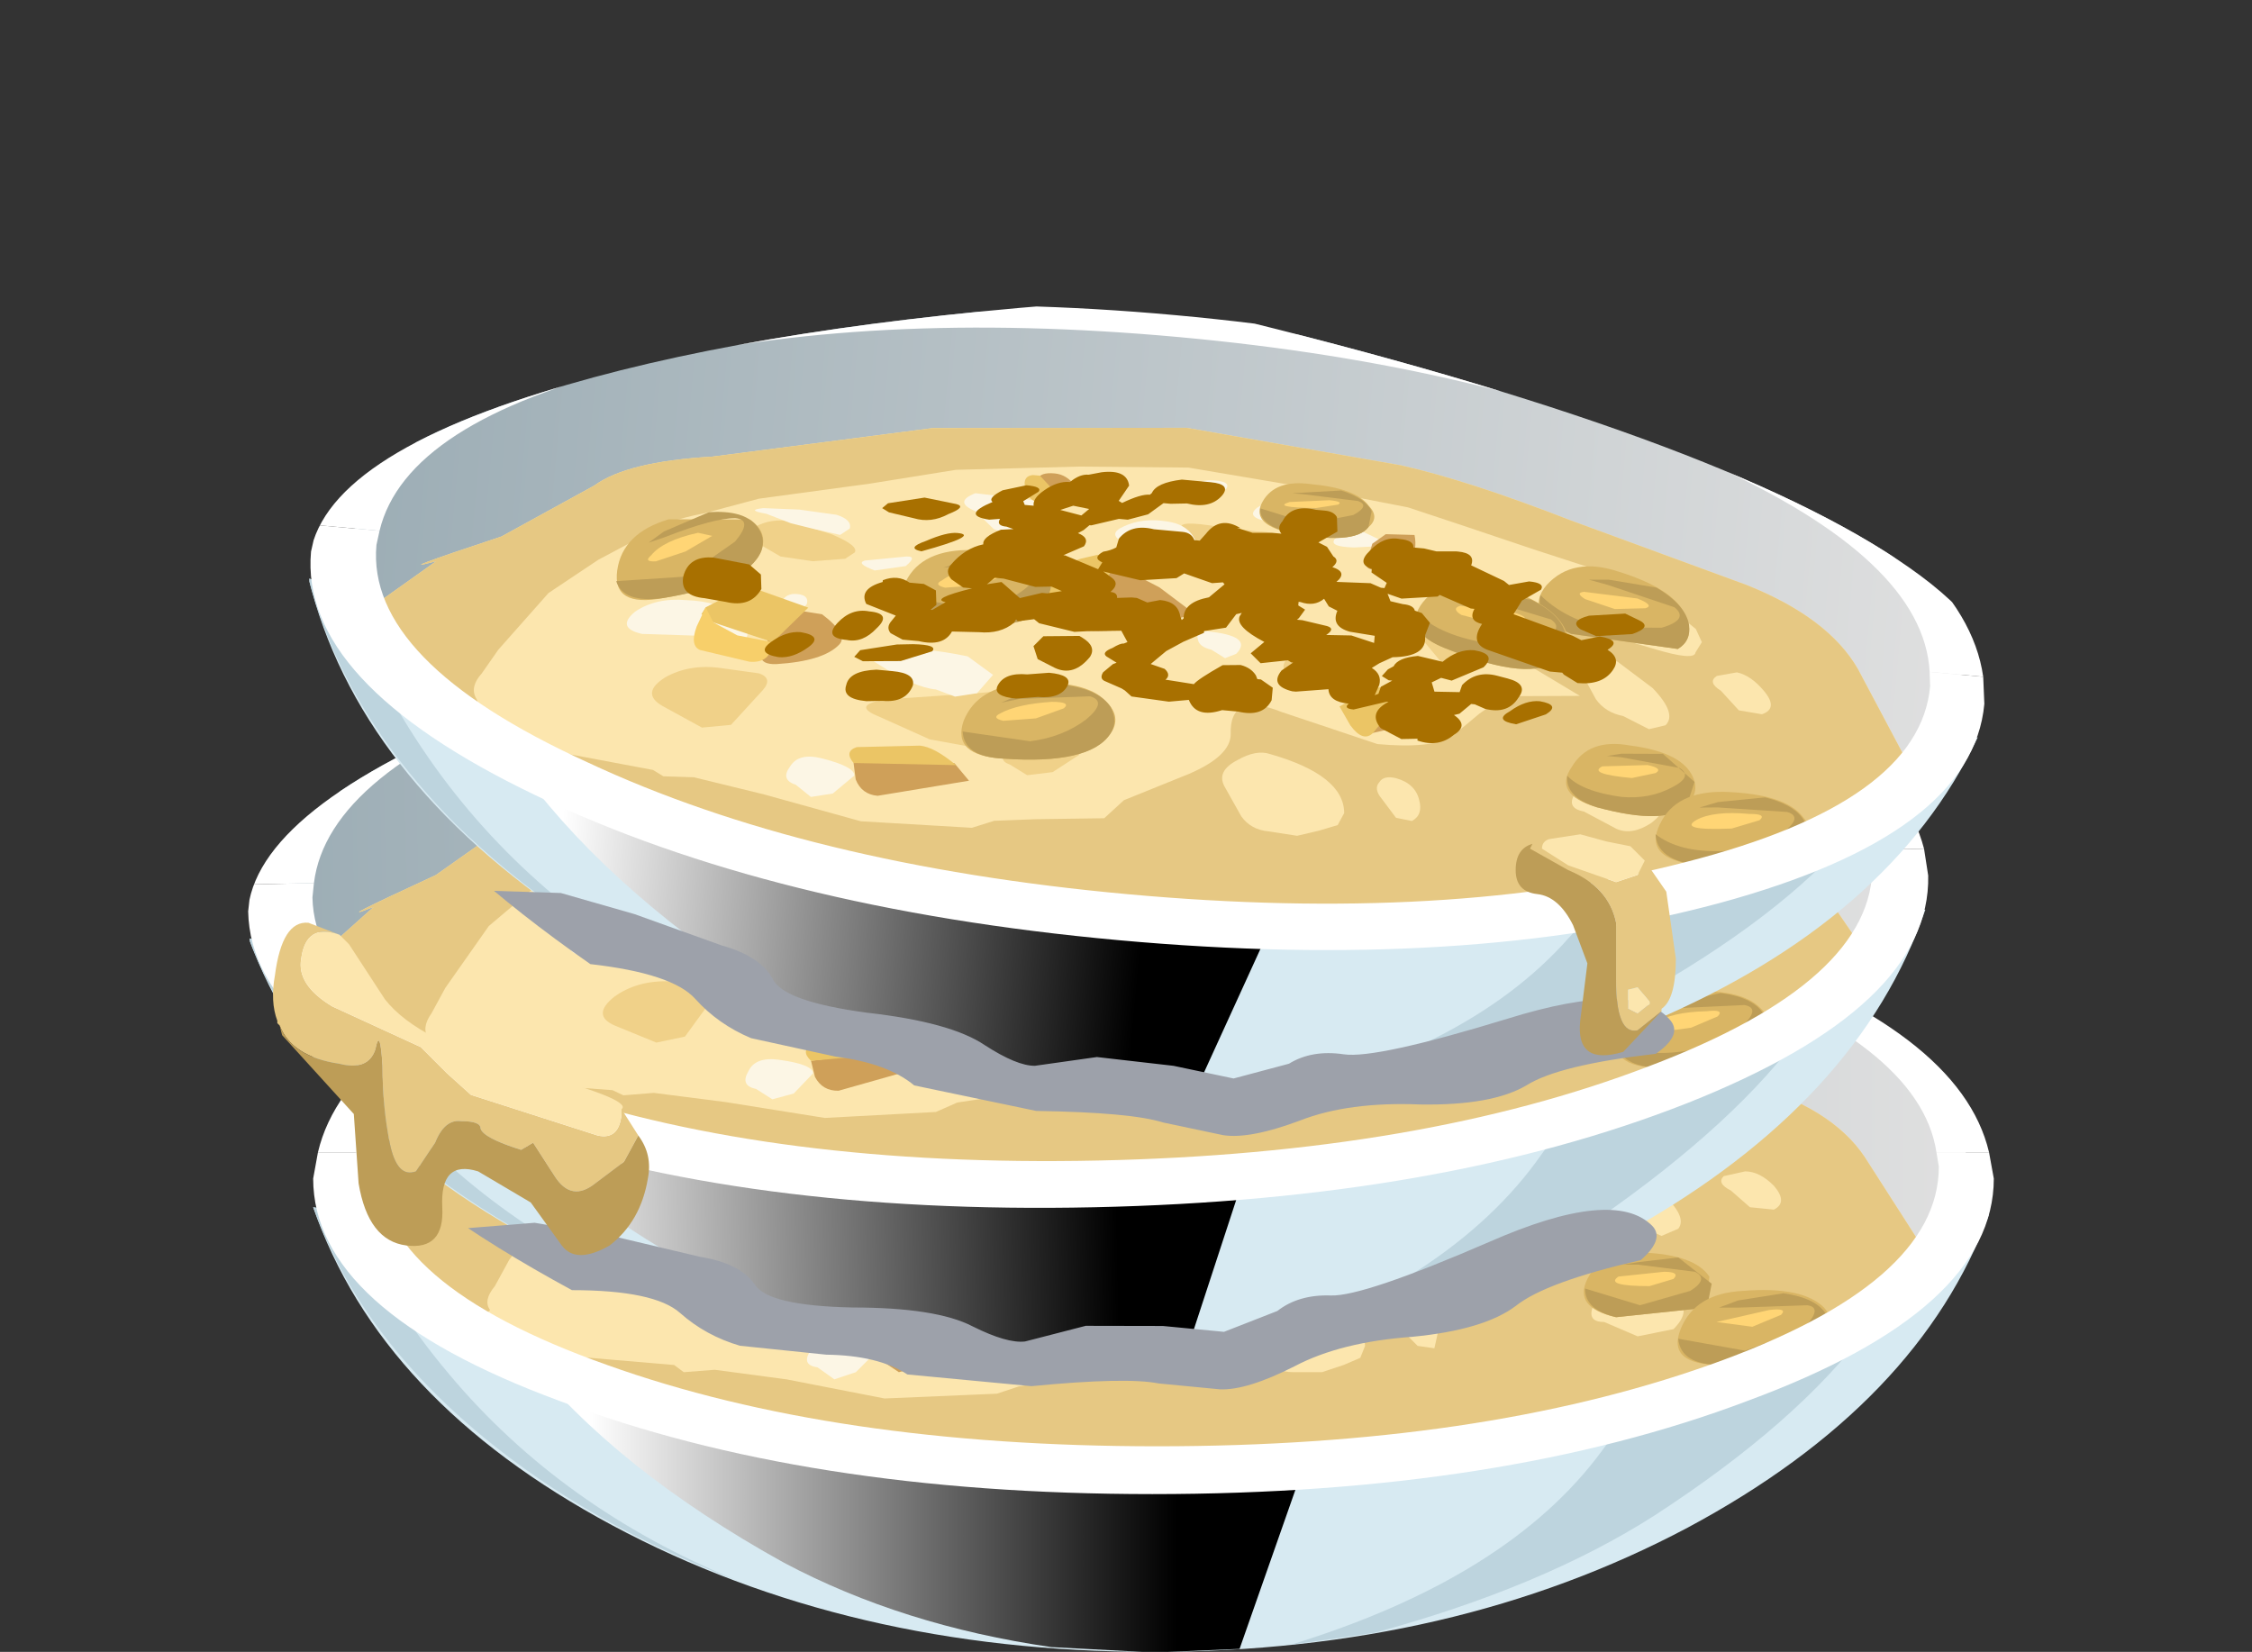 <?xml version="1.0" encoding="UTF-8" standalone="no"?>
<svg xmlns:xlink="http://www.w3.org/1999/xlink" height="34.55px" width="47.1px" xmlns="http://www.w3.org/2000/svg">
  <rect width="100%" height="100%" fill="#333333" stroke="none"/>
  <g transform="matrix(1.0, 0.0, 0.0, 1.0, 0.0, 0.0)">
    <use height="9.3" transform="matrix(1.0, 0.0, 0.0, 1.0, 6.55, 25.25)" width="35.05" xlink:href="#shape0"/>
    <use height="10.95" transform="matrix(0.75, 0.0, 0.0, 0.75, 9.8, 26.35)" width="24.8" xlink:href="#sprite0"/>
    <use height="14.95" transform="matrix(1.0, 0.0, 0.0, 1.0, 6.55, 18.1)" width="35.15" xlink:href="#shape2"/>
    <use height="25.65" transform="matrix(0.75, -0.016, 0.016, 0.75, 4.771, 11.718)" width="47.6" xlink:href="#sprite1"/>
    <use height="25.65" transform="matrix(0.747, 0.068, -0.068, 0.747, 6.91, 4.192)" width="47.6" xlink:href="#sprite1"/>
    <use height="8.8" transform="matrix(1.0, 0.0, 0.0, 1.0, 5.7, 17.45)" width="29.35" xlink:href="#shape6"/>
  </g>
  <defs>
    <g id="shape0" transform="matrix(1.0, 0.0, 0.0, 1.0, -6.55, -25.25)">
      <path d="M41.45 25.4 L41.6 25.4 Q40.15 29.35 35.3 31.95 30.4 34.55 24.1 34.55 17.75 34.55 12.8 31.9 7.95 29.3 6.55 25.25 L6.85 25.3 Q8.3 26.3 13.15 26.9 L24.25 27.5 35.15 26.9 Q39.85 26.3 41.45 25.4" fill="#d7eaf2" fill-rule="evenodd" stroke="none"/>
      <path d="M40.1 25.95 L39.05 27.8 Q37.6 29.75 34.6 31.7 32.25 33.2 28.75 34.15 L27.0 34.4 Q31.55 33.0 33.5 30.35 34.4 29.15 34.6 28.15 L34.7 26.9 40.1 25.95" fill="#bdd4de" fill-rule="evenodd" stroke="none"/>
    </g>
    <g id="sprite0" transform="matrix(1.0, 0.0, 0.0, 1.0, 0.0, 0.0)">
      <use height="10.95" transform="matrix(1.0, 0.0, 0.0, 1.0, 0.0, 0.0)" width="24.8" xlink:href="#shape1"/>
    </g>
    <g id="shape1" transform="matrix(1.0, 0.0, 0.0, 1.0, 0.0, 0.0)">
      <path d="M24.8 1.45 L21.5 10.85 19.1 10.95 16.25 10.8 Q12.1 10.2 8.8 8.45 4.1 5.85 1.55 2.65 0.3 1.1 0.0 0.0 L2.7 0.45 19.3 1.55 24.8 1.45" fill="url(#gradient0)" fill-rule="evenodd" stroke="none"/>
    </g>
    <linearGradient gradientTransform="matrix(0.01, 0.0, 0.0, -0.01, 11.55, 5.45)" gradientUnits="userSpaceOnUse" id="gradient0" spreadMethod="pad" x1="-819.2" x2="819.2">
      <stop offset="0.0" stop-color="#ffffff"/>
      <stop offset="1.0" stop-color="#000000"/>
    </linearGradient>
    <g id="shape2" transform="matrix(1.0, 0.0, 0.0, 1.0, -6.55, -18.1)">
      <path d="M9.4 28.75 Q11.75 31.55 15.4 33.05 12.35 31.9 10.1 30.05 7.5 27.9 6.55 25.25 L6.85 25.3 7.4 25.55 Q8.05 27.15 9.4 28.75" fill="#bdd4de" fill-rule="evenodd" stroke="none"/>
      <path d="M36.2 20.05 Q41.15 21.95 41.15 24.55 41.15 27.2 36.2 29.0 31.3 30.9 24.3 30.9 17.3 30.9 12.35 29.0 7.4 27.2 7.4 24.55 7.4 21.95 12.35 20.05 17.3 18.2 24.3 18.2 31.3 18.2 36.2 20.05" fill="url(#gradient1)" fill-rule="evenodd" stroke="none"/>
      <path d="M41.6 24.1 L40.5 24.1 Q40.15 21.8 35.45 20.15 30.7 18.55 24.2 18.55 17.7 18.55 12.95 20.15 8.3 21.8 7.95 24.1 L6.65 24.1 Q7.25 21.55 12.2 19.85 17.3 18.1 24.1 18.1 30.95 18.1 36.05 19.85 41.0 21.55 41.6 24.1" fill="#ffffff" fill-rule="evenodd" stroke="none"/>
      <path d="M39.95 27.45 Q38.9 28.2 34.95 29.4 30.3 30.8 27.2 30.8 L18.65 30.2 Q13.8 29.55 12.2 28.95 10.25 28.2 7.4 25.55 L7.85 25.75 9.2 24.65 Q8.15 25.0 10.5 24.0 L12.35 22.75 Q12.95 22.2 14.75 21.95 L19.25 20.9 24.55 20.45 29.1 20.8 32.75 21.65 36.5 22.65 Q38.3 23.15 39.0 24.2 L40.25 26.15 Q40.65 26.95 39.95 27.45" fill="#fce6ae" fill-rule="evenodd" stroke="none"/>
      <path d="M39.0 24.2 L40.25 26.15 Q40.65 26.95 39.95 27.45 38.9 28.2 34.95 29.4 30.3 30.8 27.2 30.8 L18.65 30.2 Q13.8 29.55 12.2 28.95 L11.85 28.8 11.75 28.35 14.1 28.55 14.3 28.7 14.95 28.65 16.45 28.85 18.5 29.25 20.85 29.15 21.3 29.0 22.15 28.85 23.6 28.7 23.95 28.3 25.25 27.65 Q26.1 27.2 26.05 26.75 25.95 25.85 27.05 26.15 L29.15 26.65 30.65 26.35 31.2 25.85 31.7 25.4 33.25 25.25 32.25 24.8 Q32.0 24.5 32.4 24.2 32.85 23.85 33.2 23.85 L34.7 24.15 Q35.6 24.35 35.6 24.15 L35.7 23.9 35.55 23.65 34.0 22.75 32.0 22.3 30.45 21.95 29.3 21.65 27.1 21.45 24.65 21.25 22.4 21.45 19.85 21.75 18.05 22.2 15.8 22.7 14.65 23.15 Q13.85 23.35 13.55 23.65 L12.55 24.3 11.6 25.1 10.65 26.35 10.35 26.9 Q10.1 27.2 10.25 27.4 L10.0 27.65 7.4 25.55 7.85 25.75 9.2 24.65 Q8.15 25.0 10.5 24.0 L12.35 22.75 Q12.95 22.2 14.75 21.95 L19.25 20.9 24.55 20.45 29.1 20.8 32.75 21.65 36.5 22.65 Q38.3 23.15 39.0 24.2" fill="#e6c883" fill-rule="evenodd" stroke="none"/>
      <path d="M26.25 27.25 Q26.6 27.0 26.9 27.05 28.5 27.35 28.55 28.15 L28.45 28.4 28.1 28.55 27.65 28.7 27.05 28.7 Q26.65 28.7 26.45 28.4 L26.0 27.8 Q25.85 27.5 26.25 27.25" fill="#fce6ae" fill-rule="evenodd" stroke="none"/>
      <path d="M29.6 27.35 Q30.0 27.4 30.1 27.75 L30.0 28.2 29.65 28.15 29.3 27.8 29.25 27.45 29.6 27.35" fill="#fce6ae" fill-rule="evenodd" stroke="none"/>
      <path d="M33.95 24.5 Q34.25 24.5 34.75 24.95 35.3 25.45 35.1 25.7 L34.75 25.85 34.2 25.6 Q33.8 25.55 33.6 25.3 L33.2 24.75 Q33.05 24.5 33.2 24.45 L33.95 24.5" fill="#fce6ae" fill-rule="evenodd" stroke="none"/>
      <path d="M37.1 24.8 Q37.4 25.15 37.1 25.3 L36.6 25.25 36.2 24.9 Q35.9 24.75 36.05 24.6 L36.5 24.5 Q36.8 24.5 37.1 24.8" fill="#fce6ae" fill-rule="evenodd" stroke="none"/>
      <path d="M34.1 26.8 Q34.8 26.9 35.05 27.15 35.4 27.4 35.0 27.8 L34.25 27.95 33.55 27.65 Q33.15 27.65 33.35 27.25 L33.95 26.8 34.1 26.8" fill="#fce6ae" fill-rule="evenodd" stroke="none"/>
      <path d="M16.5 23.15 L17.35 23.3 Q17.95 23.5 17.9 23.65 L17.7 23.8 17.0 23.9 16.35 23.9 15.8 23.6 Q15.35 23.5 15.75 23.3 L16.5 23.15" fill="#f0d189" fill-rule="evenodd" stroke="none"/>
      <path d="M26.2 22.45 L26.75 22.55 26.6 23.0 26.2 23.15 25.75 23.15 Q25.3 23.3 24.65 22.55 L25.2 22.4 26.2 22.45" fill="#f0d189" fill-rule="evenodd" stroke="none"/>
      <path d="M23.7 24.05 Q24.45 24.05 23.75 24.45 L23.45 24.5 23.15 24.35 Q22.95 24.3 23.15 24.15 L23.7 24.05" fill="#f0d189" fill-rule="evenodd" stroke="none"/>
      <path d="M31.25 23.8 Q31.85 23.9 31.65 24.3 L30.95 24.95 Q30.65 25.15 30.4 24.95 L29.85 24.35 Q29.45 24.05 29.9 23.9 L31.25 23.8" fill="#f0d189" fill-rule="evenodd" stroke="none"/>
      <path d="M33.25 23.05 Q33.8 23.1 33.55 23.25 L32.85 23.4 Q32.45 23.4 32.6 23.2 L33.25 23.05" fill="#f0d189" fill-rule="evenodd" stroke="none"/>
      <path d="M27.9 24.75 Q28.4 24.7 28.7 25.0 28.95 25.25 28.7 25.45 L28.3 25.55 27.5 25.4 Q26.9 25.4 27.05 25.1 27.25 24.8 27.9 24.75" fill="#f0d189" fill-rule="evenodd" stroke="none"/>
      <path d="M22.25 26.4 L22.3 26.75 21.65 26.9 21.2 27.3 20.6 27.5 19.8 27.4 18.7 27.05 Q18.05 26.85 18.8 26.65 L20.7 26.35 21.7 26.15 Q22.1 26.05 22.25 26.4" fill="#f0d189" fill-rule="evenodd" stroke="none"/>
      <path d="M22.05 27.25 L22.95 27.45 22.4 27.85 21.9 27.95 21.5 27.8 Q21.2 27.7 21.5 27.5 L22.05 27.25" fill="#f0d189" fill-rule="evenodd" stroke="none"/>
      <path d="M15.35 26.3 L16.1 26.35 Q16.4 26.45 16.25 26.7 L15.65 27.5 15.05 27.6 14.15 27.2 Q13.7 27.0 14.15 26.6 14.65 26.3 15.35 26.3" fill="#f0d189" fill-rule="evenodd" stroke="none"/>
      <path d="M14.45 24.95 L15.5 25.2 Q15.95 25.4 15.75 25.75 15.65 26.0 15.4 25.85 L14.9 25.7 13.6 25.75 Q13.05 25.7 13.4 25.3 13.85 24.95 14.45 24.95" fill="#fcf6e5" fill-rule="evenodd" stroke="none"/>
      <path d="M16.65 22.85 L17.45 22.9 17.75 23.15 17.55 23.3 17.0 23.25 16.5 23.15 15.95 23.0 Q15.5 23.0 15.9 22.9 L16.65 22.85" fill="#fcf6e5" fill-rule="evenodd" stroke="none"/>
      <path d="M24.35 22.4 Q25.1 22.45 25.1 23.35 L24.95 23.5 24.45 23.4 23.95 23.25 Q23.7 23.0 23.45 22.95 23.1 22.8 23.45 22.6 L24.35 22.4" fill="#fcf6e5" fill-rule="evenodd" stroke="none"/>
      <path d="M21.6 22.25 Q22.0 22.35 22.05 22.55 L21.9 22.9 21.65 23.05 21.15 23.0 20.75 22.9 20.3 22.55 Q19.85 22.4 20.3 22.2 L21.6 22.25" fill="#fcf6e5" fill-rule="evenodd" stroke="none"/>
      <path d="M22.8 23.85 Q23.1 23.85 23.2 24.0 L23.1 24.25 22.5 24.3 Q22.25 24.3 22.45 24.05 22.7 23.85 22.8 23.85" fill="#fcf6e5" fill-rule="evenodd" stroke="none"/>
      <path d="M20.45 25.6 Q20.95 25.7 21.0 25.95 L20.7 26.35 20.25 26.45 19.85 26.35 18.6 25.95 Q18.1 25.7 18.8 25.6 L20.45 25.6" fill="#fcf6e5" fill-rule="evenodd" stroke="none"/>
      <path d="M25.35 24.65 Q26.35 24.65 26.0 25.05 L25.8 25.15 25.5 25.0 25.2 24.8 Q25.1 24.65 25.35 24.65" fill="#fcf6e5" fill-rule="evenodd" stroke="none"/>
      <path d="M30.05 22.95 Q30.85 23.0 30.55 23.25 L29.65 23.45 Q29.15 23.45 29.35 23.15 29.6 22.85 30.05 22.95" fill="#fcf6e5" fill-rule="evenodd" stroke="none"/>
      <path d="M28.35 22.25 Q29.1 22.4 29.05 22.5 L28.25 22.6 Q27.65 22.65 27.9 22.4 28.15 22.2 28.35 22.25" fill="#fcf6e5" fill-rule="evenodd" stroke="none"/>
      <path d="M26.75 21.8 Q27.35 21.95 27.2 22.1 L26.45 22.25 Q25.95 22.2 26.15 21.95 L26.75 21.8" fill="#fcf6e5" fill-rule="evenodd" stroke="none"/>
      <path d="M25.1 21.5 Q25.6 21.45 25.5 21.65 L25.05 21.8 24.85 21.65 Q24.9 21.5 25.1 21.5" fill="#fcf6e5" fill-rule="evenodd" stroke="none"/>
      <path d="M18.9 23.65 Q19.25 23.6 18.95 23.85 L18.35 24.0 18.1 23.8 18.9 23.65" fill="#fcf6e5" fill-rule="evenodd" stroke="none"/>
      <path d="M16.75 24.65 L17.0 24.8 16.65 25.0 Q16.4 25.0 16.45 24.8 16.55 24.65 16.75 24.65" fill="#fcf6e5" fill-rule="evenodd" stroke="none"/>
      <path d="M17.6 28.0 Q18.3 28.1 18.3 28.3 L17.9 28.7 17.45 28.85 17.1 28.6 Q16.75 28.55 16.95 28.25 17.1 27.95 17.6 28.0" fill="#fcf6e5" fill-rule="evenodd" stroke="none"/>
      <path d="M33.8 22.6 Q35.05 22.85 35.3 23.45 35.55 23.85 35.2 24.1 L32.95 24.0 Q31.9 23.65 32.35 23.0 32.85 22.4 33.8 22.6" fill="#d9b564" fill-rule="evenodd" stroke="none"/>
      <path d="M32.95 24.0 Q32.15 23.75 32.25 23.25 32.75 23.65 33.55 23.8 L34.85 23.7 Q35.4 23.45 35.05 23.25 34.7 23.0 33.65 22.9 L33.2 22.85 33.65 22.8 34.65 22.85 Q35.3 23.15 35.4 23.6 L35.2 24.1 32.95 24.0" fill="#bd9d57" fill-rule="evenodd" stroke="none"/>
      <path d="M34.25 23.15 L34.45 23.3 33.8 23.4 33.2 23.25 Q32.95 23.15 33.15 23.1 L34.25 23.15" fill="#ffd575" fill-rule="evenodd" stroke="none"/>
      <path d="M27.25 21.35 Q28.2 21.35 28.5 21.7 L28.55 22.15 26.9 22.4 Q26.05 22.3 26.3 21.8 26.5 21.35 27.25 21.35" fill="#d9b564" fill-rule="evenodd" stroke="none"/>
      <path d="M26.9 22.4 L26.25 21.95 27.3 22.2 28.2 21.95 Q28.55 21.7 28.25 21.65 L27.15 21.6 26.9 21.6 27.9 21.45 Q28.4 21.55 28.55 21.8 L28.55 22.15 26.9 22.4" fill="#bd9d57" fill-rule="evenodd" stroke="none"/>
      <path d="M27.65 21.65 Q27.95 21.65 27.85 21.75 L27.4 21.85 Q26.45 21.95 26.85 21.8 L27.65 21.65" fill="#ffd575" fill-rule="evenodd" stroke="none"/>
      <path d="M21.7 26.05 Q22.95 25.85 23.4 26.3 23.75 26.6 23.55 26.95 23.15 27.65 21.35 27.65 20.3 27.7 20.45 26.95 20.7 26.2 21.7 26.05" fill="#d9b564" fill-rule="evenodd" stroke="none"/>
      <path d="M22.55 26.0 Q23.25 26.05 23.5 26.4 23.7 26.7 23.55 26.95 23.15 27.65 21.35 27.65 20.55 27.7 20.45 27.2 L21.9 27.25 23.0 26.7 Q23.45 26.3 23.05 26.2 L21.6 26.4 21.2 26.5 21.55 26.3 22.55 26.0" fill="#bd9d57" fill-rule="evenodd" stroke="none"/>
      <path d="M22.25 26.4 Q22.7 26.35 22.55 26.5 L21.95 26.75 21.3 26.9 21.2 26.75 Q21.55 26.5 22.25 26.4" fill="#ffd575" fill-rule="evenodd" stroke="none"/>
      <path d="M13.95 23.3 L15.65 23.15 Q16.05 23.4 15.95 23.8 15.7 24.5 14.0 24.95 12.95 25.25 12.95 24.5 13.0 23.7 13.95 23.3" fill="#d9b564" fill-rule="evenodd" stroke="none"/>
      <path d="M14.75 23.1 L15.8 23.3 15.95 23.8 Q15.7 24.5 14.0 24.95 13.15 25.15 12.95 24.7 L14.4 24.5 15.35 23.65 Q15.7 23.15 15.35 23.15 L13.9 23.7 13.55 23.85 13.85 23.6 Q14.3 23.3 14.75 23.1" fill="#bd9d57" fill-rule="evenodd" stroke="none"/>
      <path d="M14.6 23.55 L14.9 23.6 14.35 23.95 13.75 24.2 Q13.5 24.25 13.65 24.1 13.85 23.75 14.6 23.55" fill="#ffd575" fill-rule="evenodd" stroke="none"/>
      <path d="M20.2 23.4 Q21.5 23.2 21.95 23.65 22.25 23.95 22.05 24.35 21.7 24.95 19.85 25.0 18.75 25.0 18.95 24.25 19.2 23.5 20.2 23.4" fill="#d9b564" fill-rule="evenodd" stroke="none"/>
      <path d="M22.0 23.75 L22.05 24.35 Q21.7 24.95 19.85 25.0 19.05 25.0 18.95 24.5 L20.4 24.6 Q21.1 24.5 21.5 24.05 21.95 23.6 21.6 23.55 L20.15 23.75 19.75 23.8 20.1 23.6 21.05 23.35 Q21.8 23.4 22.0 23.75" fill="#bd9d57" fill-rule="evenodd" stroke="none"/>
      <path d="M20.8 23.75 Q21.2 23.7 21.05 23.85 L20.5 24.1 19.85 24.2 Q19.55 24.2 19.75 24.05 20.1 23.75 20.8 23.75" fill="#ffd575" fill-rule="evenodd" stroke="none"/>
      <path d="M31.25 23.15 Q32.45 23.35 32.8 23.9 33.05 24.25 32.75 24.55 32.2 25.1 30.45 24.55 29.4 24.25 29.8 23.6 30.25 22.95 31.25 23.15" fill="#d9b564" fill-rule="evenodd" stroke="none"/>
      <path d="M32.05 23.35 Q32.75 23.6 32.85 24.05 L32.75 24.55 Q32.2 25.1 30.45 24.55 29.6 24.35 29.75 23.85 30.1 24.2 31.05 24.35 L32.3 24.2 Q32.85 23.9 32.5 23.75 32.2 23.55 31.05 23.45 L30.65 23.4 31.05 23.3 32.05 23.35" fill="#bd9d57" fill-rule="evenodd" stroke="none"/>
      <path d="M31.7 23.65 L31.9 23.85 31.3 23.9 30.65 23.8 Q30.4 23.7 30.6 23.6 L31.7 23.65" fill="#ffd575" fill-rule="evenodd" stroke="none"/>
      <path d="M34.4 26.2 Q35.45 26.25 35.75 26.7 L35.7 27.35 33.8 27.55 Q32.9 27.35 33.2 26.75 33.5 26.15 34.4 26.2" fill="#d9b564" fill-rule="evenodd" stroke="none"/>
      <path d="M33.15 26.95 L34.3 27.3 35.35 27.0 Q35.75 26.75 35.45 26.6 L34.25 26.45 33.95 26.45 34.25 26.4 35.1 26.3 35.8 26.85 35.7 27.35 33.8 27.55 Q33.15 27.4 33.15 26.95" fill="#bd9d57" fill-rule="evenodd" stroke="none"/>
      <path d="M34.8 26.6 Q35.15 26.6 35.0 26.75 L34.5 26.9 Q33.55 26.9 33.85 26.7 L34.8 26.6" fill="#ffd575" fill-rule="evenodd" stroke="none"/>
      <path d="M38.15 27.35 Q38.45 27.7 38.2 28.1 37.75 28.7 36.0 28.55 34.85 28.55 35.15 27.8 35.45 27.05 36.45 27.0 37.7 26.9 38.15 27.35" fill="#d9b564" fill-rule="evenodd" stroke="none"/>
      <path d="M37.3 27.05 Q38.0 27.15 38.2 27.5 38.4 27.8 38.2 28.1 37.75 28.7 36.0 28.55 35.15 28.55 35.1 28.0 L36.5 28.25 37.7 27.8 Q38.15 27.35 37.8 27.3 L36.35 27.35 35.95 27.35 36.35 27.2 37.3 27.05" fill="#bd9d57" fill-rule="evenodd" stroke="none"/>
      <path d="M37.0 27.4 Q37.4 27.35 37.25 27.5 L36.65 27.75 35.9 27.65 37.0 27.4" fill="#ffd575" fill-rule="evenodd" stroke="none"/>
      <path d="M22.7 24.8 Q22.5 24.8 22.85 24.05 L23.3 23.4 24.3 23.8 25.1 24.3 Q23.4 24.95 22.7 24.8" fill="#cfa059" fill-rule="evenodd" stroke="none"/>
      <path d="M30.3 26.0 L29.0 26.45 Q28.8 26.45 28.95 26.15 L29.3 25.7 Q29.6 25.25 30.3 26.0" fill="#cfa059" fill-rule="evenodd" stroke="none"/>
      <path d="M20.7 28.2 L18.8 28.7 18.35 28.4 18.25 28.05 19.95 27.85 20.35 27.85 20.7 28.2" fill="#cfa059" fill-rule="evenodd" stroke="none"/>
      <path d="M17.3 25.0 Q17.9 25.4 17.75 25.6 17.45 26.0 16.45 26.15 15.8 26.2 16.4 25.4 L16.75 24.95 17.3 25.0" fill="#cfa059" fill-rule="evenodd" stroke="none"/>
      <path d="M29.5 22.25 Q29.7 22.85 28.95 23.0 28.5 23.1 28.55 22.85 L28.65 22.5 Q28.55 22.4 28.9 22.25 29.25 22.1 29.5 22.25" fill="#cfa059" fill-rule="evenodd" stroke="none"/>
      <path d="M21.9 21.65 L22.35 21.85 Q22.55 22.1 22.25 22.25 L21.95 22.25 21.8 22.0 21.55 21.8 Q21.6 21.65 21.9 21.65" fill="#cfa059" fill-rule="evenodd" stroke="none"/>
      <path d="M16.35 25.7 L15.05 25.4 14.8 25.25 14.9 25.1 15.7 24.55 17.0 24.9 16.35 25.7" fill="#ebc565" fill-rule="evenodd" stroke="none"/>
      <path d="M23.3 23.4 L23.15 23.9 22.7 24.8 22.05 24.35 22.1 23.85 Q22.3 23.45 22.6 23.35 L22.95 23.25 23.3 23.4" fill="#ebc565" fill-rule="evenodd" stroke="none"/>
      <path d="M21.95 22.05 L21.8 22.3 21.3 21.95 Q21.25 21.75 21.45 21.7 L21.6 21.7 21.95 22.05" fill="#ebc565" fill-rule="evenodd" stroke="none"/>
      <path d="M29.65 25.5 L29.0 26.45 Q28.85 26.65 28.55 26.3 L28.25 25.95 29.0 25.5 Q29.55 25.35 29.65 25.5" fill="#ebc565" fill-rule="evenodd" stroke="none"/>
      <path d="M18.25 28.05 Q18.05 27.8 18.3 27.7 L19.6 27.55 Q19.9 27.55 20.4 27.9 L18.25 28.05" fill="#ebc565" fill-rule="evenodd" stroke="none"/>
      <path d="M16.35 25.7 L15.9 26.15 14.85 26.0 Q14.6 25.9 14.75 25.5 L14.9 25.1 15.05 25.4 15.6 25.6 16.35 25.7" fill="#f7cf6a" fill-rule="evenodd" stroke="none"/>
      <path d="M15.7 24.1 L15.95 24.3 16.0 24.6 Q15.8 25.0 15.3 24.95 L14.85 24.9 Q14.3 24.9 14.35 24.5 14.45 24.05 14.95 24.05 L15.7 24.1" fill="#a87000" fill-rule="evenodd" stroke="none"/>
      <path d="M19.05 22.85 L18.5 22.75 18.35 22.7 18.5 22.55 19.25 22.4 19.9 22.45 Q20.15 22.5 19.75 22.7 L19.05 22.85" fill="#a87000" fill-rule="evenodd" stroke="none"/>
      <path d="M34.35 23.6 Q34.65 23.7 34.25 23.9 L33.5 24.0 33.15 23.9 Q32.9 23.75 33.3 23.6 L34.05 23.45 34.35 23.6" fill="#a87000" fill-rule="evenodd" stroke="none"/>
      <path d="M27.85 23.9 L27.75 23.75 27.25 23.85 27.2 23.85 27.2 23.9 27.35 24.0 27.25 24.2 27.2 24.2 27.35 24.2 27.85 24.3 Q28.05 24.35 27.85 24.5 L28.4 24.45 28.85 24.55 28.85 24.4 28.35 24.35 Q27.95 24.3 28.05 23.95 L27.85 23.9 M22.25 24.05 L22.05 24.0 21.7 24.05 21.05 23.9 20.85 23.9 20.7 24.05 21.0 24.0 Q21.35 24.05 21.4 24.3 21.6 24.15 21.85 24.15 L21.95 24.15 22.25 24.05 M25.4 23.6 L24.8 23.45 24.65 23.6 23.9 23.7 23.1 23.6 23.3 23.7 23.3 24.0 23.45 24.1 23.75 24.05 23.85 24.05 24.05 24.15 24.35 24.05 Q24.7 24.05 24.8 24.35 L24.8 24.45 24.85 24.4 Q24.8 24.05 25.35 23.9 L25.65 23.6 25.6 23.6 25.4 23.6 M22.7 22.3 L22.35 22.25 22.1 22.4 22.55 22.45 22.7 22.3 M29.5 22.5 L29.75 22.5 30.0 22.55 30.4 22.5 30.45 22.5 Q30.8 22.5 30.75 22.75 L31.45 23.0 31.55 23.1 32.0 23.0 32.25 23.15 31.85 23.4 31.7 23.7 33.0 24.05 33.2 24.1 33.55 24.0 Q34.05 24.05 33.75 24.25 34.05 24.4 33.9 24.65 33.7 25.0 33.2 25.0 L32.9 24.85 32.85 24.8 32.6 24.8 31.25 24.5 Q30.85 24.35 31.1 23.95 30.8 23.9 30.9 23.65 L30.8 23.65 30.15 23.45 30.1 23.45 29.35 23.6 29.05 23.5 29.15 23.65 29.4 23.7 29.65 23.8 29.8 23.85 30.0 24.05 29.9 24.3 29.9 24.35 Q30.0 24.75 29.3 24.8 L29.0 24.95 28.85 25.1 29.05 25.4 29.0 25.65 29.05 25.6 29.1 25.45 29.3 25.3 29.25 25.3 29.1 25.25 29.2 25.1 29.3 25.0 Q29.4 24.8 29.8 24.75 L30.35 24.8 Q30.65 24.5 30.95 24.5 31.45 24.55 31.2 24.85 L30.55 25.2 30.35 25.15 30.15 25.25 30.2 25.45 30.75 25.4 30.8 25.25 Q31.05 24.95 31.5 25.0 L31.7 25.05 Q32.15 25.1 32.0 25.4 31.8 25.8 31.3 25.7 L31.1 25.65 31.0 25.65 30.8 25.85 30.65 25.9 Q31.0 26.1 30.7 26.3 30.4 26.6 29.95 26.5 L29.95 26.45 29.6 26.5 29.15 26.3 Q28.85 26.0 29.3 25.75 L29.25 25.75 28.55 26.0 Q28.35 26.0 28.45 25.85 L28.0 25.6 27.35 25.7 27.25 25.7 Q26.75 25.65 27.0 25.3 L27.2 25.1 27.1 25.1 26.55 25.2 26.3 25.0 26.6 24.75 Q25.95 24.5 26.0 24.25 L26.05 24.2 25.95 24.2 25.75 24.5 25.3 24.65 24.9 24.9 24.55 25.1 24.25 25.4 24.55 25.5 24.6 25.7 24.65 25.7 25.2 25.75 25.75 25.3 26.15 25.25 26.45 25.45 26.5 25.55 26.6 25.55 Q26.75 25.55 26.85 25.7 L26.85 25.95 Q26.7 26.3 26.15 26.25 L25.85 26.25 Q25.3 26.45 25.1 26.1 L24.7 26.15 23.9 26.15 23.75 26.0 23.7 26.0 23.35 25.85 Q23.2 25.85 23.3 25.7 L23.45 25.5 23.55 25.45 23.3 25.35 Q23.2 25.25 23.45 25.15 L23.65 25.05 23.75 25.0 23.6 24.8 22.85 24.85 22.6 24.9 21.85 24.8 21.75 24.7 21.4 24.8 21.35 24.75 21.35 24.8 20.6 25.1 20.05 25.1 Q19.9 25.45 19.4 25.4 L19.05 25.4 Q18.9 25.4 18.8 25.25 18.65 25.15 18.8 25.0 L18.85 24.9 18.2 24.7 Q18.05 24.4 18.5 24.2 18.8 24.05 19.1 24.2 L19.4 24.2 19.65 24.3 19.7 24.6 19.55 24.7 19.6 24.7 19.85 24.5 Q19.55 24.5 20.4 24.2 L20.2 24.2 19.95 24.05 19.9 23.75 20.55 23.25 Q20.5 23.1 20.9 22.9 L21.15 22.85 21.0 22.85 Q20.75 22.85 20.85 22.7 L20.6 22.7 Q20.0 22.7 20.65 22.35 L20.85 22.1 21.35 21.95 21.6 22.05 21.3 22.25 21.35 22.35 21.5 22.35 21.7 22.0 22.25 21.8 22.6 21.6 22.85 21.5 Q23.4 21.4 23.45 21.75 L23.3 22.1 23.35 22.1 23.9 21.9 23.95 21.85 Q24.05 21.65 24.55 21.5 L25.15 21.5 Q25.6 21.5 25.4 21.8 25.2 22.1 24.7 22.0 L24.35 22.05 24.2 22.05 23.9 22.3 23.5 22.45 23.3 22.45 22.75 22.65 22.7 22.65 22.6 22.75 22.5 22.85 Q22.75 22.9 22.65 23.1 L22.25 23.3 23.0 23.55 Q22.9 23.45 23.05 23.4 22.85 23.3 23.05 23.15 L23.3 23.05 23.35 22.85 Q23.6 22.55 24.05 22.6 L24.65 22.6 24.95 22.75 25.05 22.75 25.15 22.6 Q25.4 22.2 25.85 22.4 L25.8 22.4 26.15 22.5 26.55 22.45 26.75 22.45 Q26.6 22.35 26.75 22.2 26.9 21.8 27.4 21.9 L27.6 21.9 27.85 22.0 27.9 22.3 27.5 22.55 27.7 22.65 27.85 22.85 27.85 23.05 Q28.2 23.15 27.95 23.35 L28.7 23.3 28.9 23.4 29.0 23.4 29.0 23.3 28.7 23.1 28.7 23.0 Q28.35 22.95 28.6 22.65 28.85 22.3 29.2 22.35 29.5 22.35 29.5 22.5" fill="#a87000" fill-rule="evenodd" stroke="none"/>
      <path d="M22.8 25.0 Q23.1 25.15 23.0 25.4 22.7 25.85 22.25 25.7 L21.9 25.55 21.8 25.25 21.95 25.05 22.7 24.95 22.8 25.0" fill="#a87000" fill-rule="evenodd" stroke="none"/>
      <path d="M19.25 25.45 L19.7 25.55 19.05 25.85 18.25 25.9 18.05 25.85 18.2 25.7 18.95 25.5 19.25 25.45" fill="#a87000" fill-rule="evenodd" stroke="none"/>
      <path d="M18.9 26.05 Q19.4 26.05 19.35 26.3 19.25 26.7 18.75 26.7 L18.4 26.75 17.95 26.45 Q18.0 26.15 18.55 26.05 L18.9 26.05" fill="#a87000" fill-rule="evenodd" stroke="none"/>
      <path d="M22.15 25.8 Q22.65 25.8 22.55 26.0 22.45 26.3 21.95 26.3 L21.5 26.4 21.1 26.15 Q21.2 25.85 21.7 25.85 L22.15 25.8" fill="#a87000" fill-rule="evenodd" stroke="none"/>
      <path d="M32.45 25.45 Q32.9 25.5 32.6 25.7 L32.0 26.0 Q31.5 25.95 31.85 25.7 L32.45 25.45" fill="#a87000" fill-rule="evenodd" stroke="none"/>
      <path d="M18.3 24.85 Q18.8 24.85 18.5 25.2 18.2 25.55 17.9 25.5 17.4 25.5 17.65 25.15 17.9 24.8 18.3 24.85" fill="#a87000" fill-rule="evenodd" stroke="none"/>
      <path d="M16.9 25.4 Q17.4 25.45 17.1 25.7 L16.5 26.0 Q16.0 25.95 16.3 25.7 16.6 25.4 16.9 25.4" fill="#a87000" fill-rule="evenodd" stroke="none"/>
      <path d="M19.25 23.5 Q18.95 23.45 19.35 23.3 L20.0 23.05 Q20.45 23.05 19.25 23.5" fill="#a87000" fill-rule="evenodd" stroke="none"/>
      <path d="M40.5 24.1 L41.6 24.1 41.7 24.65 Q41.7 27.4 36.55 29.3 31.4 31.25 24.1 31.25 16.85 31.25 11.7 29.3 6.55 27.4 6.55 24.65 L6.65 24.1 7.95 24.1 7.9 24.4 Q7.9 26.85 12.7 28.55 17.45 30.25 24.2 30.25 30.95 30.25 35.75 28.55 40.55 26.85 40.55 24.4 L40.5 24.1" fill="#ffffff" fill-rule="evenodd" stroke="none"/>
    </g>
    <linearGradient gradientTransform="matrix(0.021, 0.0, 0.0, -0.021, 24.3, 24.55)" gradientUnits="userSpaceOnUse" id="gradient1" spreadMethod="pad" x1="-819.2" x2="819.2">
      <stop offset="0.0" stop-color="#9cadb5"/>
      <stop offset="1.0" stop-color="#e0e0e0"/>
    </linearGradient>
    <g id="sprite1" transform="matrix(1.0, 0.0, 0.0, 1.0, 0.35, 1.05)">
      <clipPath id="clipPath0" transform="matrix(1.0, 0.0, 0.0, 1.0, 0.35, 1.05)">
        <use height="22.65" transform="matrix(1.0, 0.0, 0.0, 1.0, -0.35, -1.05)" width="47.6" xlink:href="#shape3"/>
      </clipPath>
      <g clip-path="url(#clipPath0)">
        <use height="12.45" transform="matrix(1.0, 0.0, 0.0, 1.0, 0.0, 9.5)" width="46.75" xlink:href="#shape4"/>
        <use height="10.95" transform="matrix(1.0, 0.0, 0.0, 1.0, 4.3, 11.0)" width="24.8" xlink:href="#sprite0"/>
        <use height="24.6" transform="matrix(1.0, 0.0, 0.0, 1.0, 0.0, 0.0)" width="46.85" xlink:href="#shape5"/>
      </g>
    </g>
    <g id="shape3" transform="matrix(1.0, 0.0, 0.0, 1.0, 0.35, 1.05)">
      <path d="M25.05 -1.05 Q39.15 1.1 44.4 4.3 49.65 7.5 45.25 12.6 40.85 17.65 38.25 18.25 35.6 18.8 34.75 19.45 33.85 20.1 31.85 20.25 29.85 20.35 28.55 21.0 27.2 21.65 26.45 21.6 L24.75 21.4 Q23.85 21.2 21.2 21.4 L17.75 21.0 Q16.95 20.45 15.5 20.4 L13.1 20.1 Q12.15 19.8 11.45 19.15 10.75 18.5 8.45 18.45 4.15 16.0 2.1 13.65 0.0 11.25 -0.35 8.3 -0.75 5.35 5.65 2.7 11.05 0.45 19.8 -1.05 L25.05 -1.05" fill="#ff0000" fill-opacity="0.165" fill-rule="evenodd" stroke="none"/>
    </g>
    <g id="shape4" transform="matrix(1.0, 0.0, 0.0, 1.0, 0.0, -9.5)">
      <path d="M46.55 9.7 L46.75 9.7 Q44.8 15.0 38.35 18.45 31.8 21.95 23.4 21.95 14.9 21.95 8.35 18.4 1.85 14.9 0.0 9.5 L0.4 9.6 Q2.35 10.9 8.8 11.7 L23.6 12.55 38.1 11.75 Q44.4 10.95 46.55 9.7" fill="#d7eaf2" fill-rule="evenodd" stroke="none"/>
      <path d="M44.75 10.45 Q44.3 11.65 43.3 12.95 41.4 15.5 37.4 18.15 34.25 20.15 29.6 21.4 L27.25 21.7 Q33.3 19.85 35.9 16.3 37.1 14.75 37.4 13.4 L37.55 11.75 44.75 10.45" fill="#bdd4de" fill-rule="evenodd" stroke="none"/>
    </g>
    <g id="shape5" transform="matrix(1.0, 0.0, 0.0, 1.0, 0.0, 0.0)">
      <path d="M3.8 14.2 Q6.95 17.95 11.8 19.95 7.7 18.4 4.7 15.95 1.25 13.05 0.0 9.5 L0.4 9.6 1.15 9.95 Q2.0 12.05 3.8 14.2" fill="#bdd4de" fill-rule="evenodd" stroke="none"/>
      <path d="M39.55 2.6 Q46.15 5.1 46.15 8.6 46.15 12.1 39.55 14.55 33.0 17.05 23.65 17.05 14.3 17.05 7.7 14.55 1.1 12.1 1.1 8.6 1.1 5.1 7.7 2.6 14.3 0.15 23.65 0.15 33.0 0.15 39.55 2.6" fill="url(#gradient2)" fill-rule="evenodd" stroke="none"/>
      <path d="M46.75 8.0 L45.25 8.0 Q44.8 4.9 38.55 2.75 32.2 0.6 23.55 0.6 14.85 0.6 8.55 2.75 2.3 4.9 1.85 8.0 L0.1 8.0 Q0.9 4.6 7.55 2.3 14.3 0.0 23.4 0.0 32.55 0.0 39.3 2.3 45.95 4.6 46.75 8.0" fill="#ffffff" fill-rule="evenodd" stroke="none"/>
      <path d="M44.5 12.45 Q43.15 13.45 37.85 15.05 31.65 16.9 27.5 16.95 L16.15 16.15 Q9.65 15.25 7.5 14.45 4.9 13.45 1.15 9.95 L1.75 10.2 3.5 8.7 Q2.15 9.2 5.25 7.85 L7.7 6.2 Q8.55 5.45 10.9 5.1 L16.95 3.75 24.0 3.1 30.05 3.6 Q31.95 3.85 34.9 4.7 L39.95 6.05 Q42.3 6.75 43.25 8.1 L44.95 10.7 Q45.45 11.8 44.5 12.45" fill="#fce6ae" fill-rule="evenodd" stroke="none"/>
      <path d="M43.25 8.1 L44.95 10.7 Q45.45 11.8 44.5 12.45 43.15 13.45 37.85 15.05 31.65 16.9 27.5 16.95 L16.15 16.15 Q9.65 15.25 7.5 14.45 L7.05 14.25 6.9 13.65 10.05 13.95 10.35 14.1 11.2 14.05 13.2 14.35 15.95 14.85 19.05 14.75 19.65 14.5 20.8 14.35 22.7 14.15 23.2 13.6 24.95 12.7 Q26.05 12.1 26.0 11.5 25.85 10.3 27.35 10.75 L30.1 11.4 Q31.6 11.4 32.15 11.0 L32.85 10.3 33.5 9.75 35.6 9.55 34.25 8.9 Q33.9 8.55 34.45 8.15 35.05 7.65 35.5 7.65 L37.5 8.05 Q38.7 8.3 38.7 8.05 L38.85 7.75 38.65 7.4 Q36.95 6.25 36.6 6.2 L33.95 5.6 31.85 5.1 30.35 4.75 27.4 4.45 24.15 4.2 21.1 4.45 17.7 4.85 15.35 5.45 12.3 6.15 10.8 6.7 Q9.75 7.0 9.3 7.4 L8.0 8.25 6.7 9.3 5.45 11.0 5.05 11.7 Q4.75 12.1 4.95 12.4 5.15 12.65 4.6 12.75 L1.15 9.95 1.75 10.2 3.5 8.7 Q2.15 9.2 5.25 7.85 L7.7 6.2 Q8.55 5.45 10.9 5.1 L16.95 3.75 24.0 3.1 30.05 3.6 Q31.95 3.85 34.9 4.7 L39.95 6.05 Q42.3 6.75 43.25 8.1" fill="#e6c883" fill-rule="evenodd" stroke="none"/>
      <path d="M26.25 12.2 Q26.75 11.85 27.15 11.95 29.25 12.35 29.35 13.4 L29.2 13.75 28.7 13.95 28.1 14.15 27.3 14.1 Q26.8 14.1 26.5 13.75 L25.95 12.95 Q25.7 12.55 26.25 12.2" fill="#fce6ae" fill-rule="evenodd" stroke="none"/>
      <path d="M30.7 12.3 Q31.25 12.4 31.4 12.85 31.55 13.25 31.25 13.45 L30.8 13.4 30.35 12.9 Q30.1 12.65 30.25 12.45 30.35 12.25 30.7 12.3" fill="#fce6ae" fill-rule="evenodd" stroke="none"/>
      <path d="M36.55 8.5 L37.6 9.15 Q38.35 9.8 38.05 10.15 L37.6 10.3 36.85 10.0 Q36.35 9.95 36.05 9.6 L35.55 8.85 Q35.3 8.5 35.55 8.45 L36.55 8.5" fill="#fce6ae" fill-rule="evenodd" stroke="none"/>
      <path d="M40.7 8.95 Q41.15 9.4 40.7 9.6 L40.05 9.55 39.5 9.05 Q39.1 8.85 39.35 8.65 L39.9 8.5 Q40.3 8.55 40.7 8.95" fill="#fce6ae" fill-rule="evenodd" stroke="none"/>
      <path d="M36.7 11.6 Q37.65 11.75 38.0 12.05 38.45 12.4 37.9 12.9 37.4 13.3 36.95 13.15 L36.0 12.75 Q35.45 12.7 35.75 12.2 35.95 11.75 36.5 11.6 L36.7 11.6" fill="#fce6ae" fill-rule="evenodd" stroke="none"/>
      <path d="M13.25 6.7 L14.4 6.95 Q15.2 7.2 15.1 7.4 L14.85 7.6 13.95 7.75 13.05 7.7 12.3 7.35 Q11.75 7.2 12.25 6.95 12.7 6.65 13.25 6.7" fill="#f0d189" fill-rule="evenodd" stroke="none"/>
      <path d="M26.2 5.8 Q26.75 5.75 26.9 5.95 27.1 6.2 26.7 6.5 L26.2 6.7 25.6 6.7 Q25.0 6.9 24.15 5.95 23.9 5.7 24.85 5.75 L26.2 5.8" fill="#f0d189" fill-rule="evenodd" stroke="none"/>
      <path d="M22.85 7.9 Q23.85 7.9 22.95 8.45 L22.55 8.55 22.15 8.35 Q21.85 8.25 22.1 8.05 L22.85 7.9" fill="#f0d189" fill-rule="evenodd" stroke="none"/>
      <path d="M32.95 7.6 Q33.7 7.7 33.45 8.25 L32.55 9.15 31.8 9.1 31.05 8.35 Q30.5 7.95 31.1 7.7 L32.95 7.6" fill="#f0d189" fill-rule="evenodd" stroke="none"/>
      <path d="M35.6 6.6 Q36.35 6.65 36.0 6.85 L35.05 7.05 Q34.5 7.05 34.75 6.8 35.05 6.55 35.6 6.6" fill="#f0d189" fill-rule="evenodd" stroke="none"/>
      <path d="M28.45 8.85 Q29.15 8.8 29.5 9.2 29.85 9.5 29.5 9.8 L29.0 9.95 27.95 9.75 Q27.1 9.7 27.35 9.3 27.6 8.9 28.45 8.85" fill="#f0d189" fill-rule="evenodd" stroke="none"/>
      <path d="M20.95 11.05 Q21.25 11.5 21.0 11.55 L20.15 11.75 19.5 12.25 18.75 12.5 17.65 12.4 16.2 11.9 Q15.35 11.65 16.35 11.4 L18.85 11.0 20.2 10.75 Q20.7 10.6 20.95 11.05" fill="#f0d189" fill-rule="evenodd" stroke="none"/>
      <path d="M20.65 12.2 Q21.8 12.25 21.85 12.45 L21.15 13.0 20.45 13.15 19.95 12.9 Q19.55 12.8 19.9 12.5 20.25 12.2 20.65 12.2" fill="#f0d189" fill-rule="evenodd" stroke="none"/>
      <path d="M11.7 10.95 L12.75 11.0 Q13.15 11.1 12.9 11.45 L12.1 12.5 11.3 12.65 10.15 12.15 Q9.5 11.85 10.15 11.35 10.8 10.9 11.7 10.95" fill="#f0d189" fill-rule="evenodd" stroke="none"/>
      <path d="M10.55 9.15 Q11.45 9.1 11.95 9.45 12.5 9.75 12.25 10.2 L11.8 10.35 Q11.35 10.1 11.1 10.1 L9.4 10.2 Q8.65 10.1 9.15 9.6 9.7 9.15 10.55 9.15" fill="#fcf6e5" fill-rule="evenodd" stroke="none"/>
      <path d="M13.45 6.35 L14.5 6.4 Q14.95 6.5 14.9 6.75 L14.65 6.95 13.9 6.85 13.25 6.75 12.55 6.55 Q11.95 6.5 12.45 6.4 L13.45 6.35" fill="#fcf6e5" fill-rule="evenodd" stroke="none"/>
      <path d="M23.7 5.75 Q24.7 5.8 24.7 7.0 L24.5 7.2 23.85 7.05 Q23.5 7.05 23.2 6.85 L22.55 6.45 Q22.05 6.25 22.5 6.0 23.0 5.7 23.7 5.75" fill="#fcf6e5" fill-rule="evenodd" stroke="none"/>
      <path d="M20.05 5.5 Q20.6 5.65 20.65 5.9 L20.45 6.4 20.1 6.6 19.45 6.55 18.9 6.4 18.35 5.95 Q17.7 5.75 18.3 5.45 L20.05 5.5" fill="#fcf6e5" fill-rule="evenodd" stroke="none"/>
      <path d="M21.65 7.65 Q22.05 7.65 22.2 7.85 22.35 8.1 22.05 8.2 L21.25 8.25 Q20.9 8.25 21.2 7.95 21.5 7.65 21.65 7.65" fill="#fcf6e5" fill-rule="evenodd" stroke="none"/>
      <path d="M18.5 10.0 L19.25 10.45 18.85 11.0 18.25 11.15 17.7 11.0 Q17.1 11.0 16.05 10.45 15.4 10.15 16.3 10.0 17.2 9.85 18.5 10.0" fill="#fcf6e5" fill-rule="evenodd" stroke="none"/>
      <path d="M25.05 8.7 Q26.4 8.7 25.95 9.25 L25.65 9.4 25.25 9.2 Q24.9 9.15 24.85 8.95 24.75 8.7 25.05 8.7" fill="#fcf6e5" fill-rule="evenodd" stroke="none"/>
      <path d="M31.3 6.45 Q32.4 6.55 32.0 6.85 L30.8 7.15 Q30.1 7.15 30.4 6.75 30.75 6.35 31.3 6.45" fill="#fcf6e5" fill-rule="evenodd" stroke="none"/>
      <path d="M29.05 5.5 L30.0 5.85 28.95 6.0 Q28.15 6.05 28.45 5.75 28.8 5.45 29.05 5.5" fill="#fcf6e5" fill-rule="evenodd" stroke="none"/>
      <path d="M26.95 4.95 Q27.7 5.1 27.5 5.3 L26.55 5.5 Q25.85 5.45 26.15 5.15 26.5 4.85 26.95 4.95" fill="#fcf6e5" fill-rule="evenodd" stroke="none"/>
      <path d="M24.75 4.5 Q25.4 4.45 25.25 4.7 L24.65 4.9 24.4 4.7 Q24.45 4.55 24.75 4.5" fill="#fcf6e5" fill-rule="evenodd" stroke="none"/>
      <path d="M16.45 7.4 Q16.9 7.3 16.55 7.65 L15.7 7.85 Q15.15 7.7 15.4 7.6 L16.45 7.4" fill="#fcf6e5" fill-rule="evenodd" stroke="none"/>
      <path d="M13.6 8.7 Q13.95 8.7 13.9 8.95 13.8 9.15 13.45 9.2 13.1 9.2 13.2 8.95 13.3 8.7 13.6 8.7" fill="#fcf6e5" fill-rule="evenodd" stroke="none"/>
      <path d="M14.7 13.2 Q15.65 13.35 15.65 13.6 L15.1 14.15 14.5 14.3 14.05 14.0 Q13.6 13.9 13.85 13.5 14.05 13.1 14.7 13.2" fill="#fcf6e5" fill-rule="evenodd" stroke="none"/>
      <path d="M36.35 6.0 Q38.0 6.35 38.35 7.1 38.65 7.65 38.2 8.0 L35.2 7.85 Q33.8 7.4 34.4 6.55 35.05 5.7 36.35 6.0" fill="#d9b564" fill-rule="evenodd" stroke="none"/>
      <path d="M35.2 7.85 Q34.15 7.5 34.25 6.85 34.9 7.4 36.0 7.6 L37.7 7.45 Q38.45 7.15 38.0 6.85 L36.1 6.4 35.55 6.3 36.1 6.25 37.45 6.35 Q38.3 6.75 38.45 7.3 38.55 7.75 38.2 8.0 L35.2 7.85" fill="#bd9d57" fill-rule="evenodd" stroke="none"/>
      <path d="M36.95 6.7 Q37.45 6.85 37.2 6.95 L36.35 7.05 35.5 6.85 Q35.2 6.7 35.45 6.65 L36.95 6.7" fill="#ffd575" fill-rule="evenodd" stroke="none"/>
      <path d="M27.6 4.35 Q28.85 4.35 29.25 4.8 29.6 5.1 29.3 5.4 28.95 5.95 27.1 5.75 26.0 5.6 26.3 4.95 26.6 4.3 27.6 4.35" fill="#d9b564" fill-rule="evenodd" stroke="none"/>
      <path d="M27.1 5.75 Q26.25 5.6 26.25 5.15 L27.65 5.45 28.85 5.1 Q29.3 4.8 28.95 4.7 L27.45 4.65 27.1 4.65 28.45 4.45 Q29.15 4.6 29.35 4.95 L29.3 5.4 Q28.95 5.95 27.1 5.75" fill="#bd9d57" fill-rule="evenodd" stroke="none"/>
      <path d="M28.15 4.75 Q28.55 4.75 28.4 4.85 L27.8 5.0 Q26.55 5.1 27.05 4.9 L28.15 4.75" fill="#ffd575" fill-rule="evenodd" stroke="none"/>
      <path d="M20.2 10.6 Q21.85 10.35 22.45 10.9 22.95 11.3 22.65 11.8 22.15 12.7 19.75 12.75 18.3 12.8 18.55 11.8 18.85 10.8 20.2 10.6" fill="#d9b564" fill-rule="evenodd" stroke="none"/>
      <path d="M21.3 10.55 Q22.25 10.6 22.6 11.05 22.85 11.45 22.65 11.8 22.15 12.7 19.75 12.75 18.65 12.8 18.55 12.1 L20.45 12.2 Q21.35 12.0 21.95 11.45 22.5 10.9 22.0 10.8 L20.05 11.05 19.55 11.2 20.0 10.95 21.3 10.55" fill="#bd9d57" fill-rule="evenodd" stroke="none"/>
      <path d="M20.95 11.05 Q21.5 11.0 21.3 11.2 L20.55 11.55 19.65 11.7 Q19.3 11.65 19.55 11.5 20.0 11.2 20.95 11.05" fill="#ffd575" fill-rule="evenodd" stroke="none"/>
      <path d="M9.85 6.95 L12.1 6.75 Q12.65 7.05 12.5 7.6 12.2 8.55 9.9 9.15 8.5 9.55 8.55 8.5 8.6 7.45 9.85 6.95" fill="#d9b564" fill-rule="evenodd" stroke="none"/>
      <path d="M10.95 6.65 Q11.9 6.5 12.3 6.9 12.6 7.2 12.5 7.6 12.2 8.55 9.9 9.15 8.8 9.4 8.55 8.8 L10.45 8.5 11.75 7.4 Q12.2 6.75 11.7 6.75 11.1 6.8 9.8 7.45 L9.35 7.65 9.75 7.3 10.95 6.65" fill="#bd9d57" fill-rule="evenodd" stroke="none"/>
      <path d="M10.7 7.25 L11.1 7.3 10.4 7.8 9.6 8.15 Q9.25 8.2 9.45 8.0 9.75 7.55 10.7 7.25" fill="#ffd575" fill-rule="evenodd" stroke="none"/>
      <path d="M18.2 7.05 Q19.9 6.8 20.5 7.4 20.95 7.8 20.65 8.3 20.2 9.15 17.75 9.2 16.25 9.2 16.55 8.2 16.85 7.2 18.2 7.05" fill="#d9b564" fill-rule="evenodd" stroke="none"/>
      <path d="M20.6 7.55 L20.65 8.3 Q20.2 9.15 17.75 9.2 16.65 9.2 16.55 8.5 L18.45 8.65 Q19.4 8.5 19.95 7.95 20.55 7.35 20.05 7.25 L18.1 7.5 17.6 7.6 Q17.85 7.5 18.05 7.35 L19.35 7.0 Q20.3 7.05 20.6 7.55" fill="#bd9d57" fill-rule="evenodd" stroke="none"/>
      <path d="M19.0 7.5 Q19.5 7.45 19.35 7.65 L18.6 8.0 17.7 8.15 Q17.35 8.1 17.6 7.95 18.05 7.55 19.0 7.5" fill="#ffd575" fill-rule="evenodd" stroke="none"/>
      <path d="M32.95 6.7 Q34.55 7.0 35.0 7.7 35.3 8.2 34.9 8.6 34.2 9.3 31.85 8.6 30.45 8.2 31.0 7.35 31.6 6.45 32.95 6.7" fill="#d9b564" fill-rule="evenodd" stroke="none"/>
      <path d="M34.0 7.0 Q34.9 7.35 35.05 7.9 35.2 8.35 34.9 8.6 34.2 9.3 31.85 8.6 30.7 8.3 30.9 7.65 31.4 8.15 32.65 8.3 L34.3 8.1 Q35.05 7.75 34.6 7.5 L32.65 7.1 32.15 7.05 32.65 6.95 34.0 7.0" fill="#bd9d57" fill-rule="evenodd" stroke="none"/>
      <path d="M33.55 7.4 Q34.05 7.5 33.8 7.65 L33.0 7.75 32.1 7.6 Q31.8 7.45 32.05 7.35 L33.55 7.4" fill="#ffd575" fill-rule="evenodd" stroke="none"/>
      <path d="M37.1 10.8 Q38.5 10.85 38.9 11.45 39.2 11.9 38.85 12.3 38.35 12.95 36.35 12.6 35.1 12.35 35.55 11.55 35.95 10.7 37.1 10.8" fill="#d9b564" fill-rule="evenodd" stroke="none"/>
      <path d="M35.45 11.8 Q35.9 12.2 37.0 12.25 37.8 12.25 38.4 11.85 38.95 11.5 38.55 11.3 L36.9 11.15 36.5 11.15 36.9 11.05 38.05 10.95 39.0 11.65 38.85 12.3 Q38.35 12.95 36.35 12.6 35.45 12.4 35.45 11.8" fill="#bd9d57" fill-rule="evenodd" stroke="none"/>
      <path d="M37.65 11.3 Q38.1 11.35 37.9 11.5 L37.25 11.7 Q36.0 11.7 36.4 11.45 L37.65 11.3" fill="#ffd575" fill-rule="evenodd" stroke="none"/>
      <path d="M42.1 12.35 Q42.55 12.8 42.2 13.3 41.6 14.15 39.25 13.95 37.75 13.9 38.15 12.9 38.5 11.95 39.85 11.85 41.55 11.75 42.1 12.35" fill="#d9b564" fill-rule="evenodd" stroke="none"/>
      <path d="M41.0 11.9 Q41.95 12.05 42.2 12.55 42.45 12.95 42.2 13.3 41.6 14.15 39.25 13.95 38.15 13.9 38.05 13.2 38.75 13.65 39.95 13.5 40.9 13.4 41.5 12.9 42.15 12.35 41.65 12.25 L39.7 12.3 39.2 12.35 39.7 12.15 41.0 11.9" fill="#bd9d57" fill-rule="evenodd" stroke="none"/>
      <path d="M40.6 12.4 Q41.1 12.35 40.9 12.55 L40.15 12.85 Q38.65 13.05 39.15 12.7 39.6 12.4 40.6 12.4" fill="#ffd575" fill-rule="evenodd" stroke="none"/>
      <path d="M21.55 8.95 Q21.25 8.9 21.75 7.95 L22.3 7.05 23.65 7.6 24.7 8.25 Q22.45 9.1 21.55 8.95" fill="#cfa059" fill-rule="evenodd" stroke="none"/>
      <path d="M31.65 10.55 L29.95 11.1 Q29.65 11.1 29.85 10.75 L30.35 10.1 Q30.7 9.55 31.65 10.55" fill="#cfa059" fill-rule="evenodd" stroke="none"/>
      <path d="M18.85 13.45 L16.35 14.1 Q15.9 14.1 15.7 13.7 L15.6 13.25 17.85 13.0 18.4 13.0 18.85 13.45" fill="#cfa059" fill-rule="evenodd" stroke="none"/>
      <path d="M14.35 9.2 Q15.15 9.7 14.9 10.0 14.5 10.5 13.2 10.7 12.35 10.8 13.15 9.7 L13.6 9.15 14.35 9.2" fill="#cfa059" fill-rule="evenodd" stroke="none"/>
      <path d="M30.6 5.5 Q30.85 6.35 29.85 6.55 29.25 6.65 29.35 6.35 L29.45 5.85 29.8 5.55 30.6 5.5" fill="#cfa059" fill-rule="evenodd" stroke="none"/>
      <path d="M20.45 4.7 Q20.8 4.7 21.05 5.0 21.35 5.35 20.9 5.5 L20.5 5.5 20.3 5.2 20.0 4.9 Q20.05 4.7 20.45 4.7" fill="#cfa059" fill-rule="evenodd" stroke="none"/>
      <path d="M13.05 10.1 L11.35 9.7 11.0 9.5 11.1 9.3 12.2 8.6 13.95 9.05 13.05 10.1" fill="#ebc565" fill-rule="evenodd" stroke="none"/>
      <path d="M22.3 7.05 L22.15 7.7 21.55 8.95 20.65 8.3 Q20.5 8.15 20.75 7.65 21.0 7.15 21.4 7.0 L21.85 6.85 22.3 7.05" fill="#ebc565" fill-rule="evenodd" stroke="none"/>
      <path d="M20.55 5.25 L20.3 5.6 Q19.7 5.55 19.65 5.1 19.6 4.85 19.85 4.8 L20.05 4.8 20.55 5.25" fill="#ebc565" fill-rule="evenodd" stroke="none"/>
      <path d="M30.8 9.85 L29.95 11.1 Q29.7 11.4 29.3 10.95 L28.95 10.45 29.9 9.85 Q30.65 9.65 30.8 9.85" fill="#ebc565" fill-rule="evenodd" stroke="none"/>
      <path d="M15.6 13.25 Q15.3 12.95 15.65 12.8 L17.4 12.6 Q17.8 12.6 18.45 13.05 L15.6 13.25" fill="#ebc565" fill-rule="evenodd" stroke="none"/>
      <path d="M13.05 10.1 Q13.05 10.7 12.45 10.7 L11.05 10.5 Q10.75 10.4 10.9 9.85 L11.1 9.3 11.35 9.7 12.05 10.0 13.05 10.1" fill="#f7cf6a" fill-rule="evenodd" stroke="none"/>
      <path d="M12.2 8.0 L12.55 8.25 12.6 8.65 Q12.35 9.2 11.65 9.1 L11.05 9.05 Q10.35 9.05 10.4 8.5 10.5 7.9 11.2 7.9 L12.2 8.0" fill="#a87000" fill-rule="evenodd" stroke="none"/>
      <path d="M16.65 6.3 L15.95 6.2 15.75 6.1 15.9 5.95 16.9 5.7 17.8 5.8 Q18.1 5.85 17.6 6.1 17.15 6.4 16.65 6.3" fill="#a87000" fill-rule="evenodd" stroke="none"/>
      <path d="M37.05 7.3 Q37.45 7.45 36.9 7.7 L35.9 7.85 35.45 7.7 Q35.1 7.5 35.65 7.3 L36.65 7.15 37.05 7.3" fill="#a87000" fill-rule="evenodd" stroke="none"/>
      <path d="M28.4 7.7 L28.25 7.5 Q28.0 7.75 27.6 7.65 L27.55 7.65 27.55 7.75 27.75 7.85 27.6 8.1 27.55 8.15 27.7 8.15 28.4 8.25 Q28.65 8.3 28.4 8.5 L29.1 8.45 29.75 8.6 29.75 8.4 29.05 8.35 Q28.5 8.25 28.65 7.8 L28.4 7.7 M20.95 7.95 L20.65 7.85 20.2 7.9 19.3 7.75 19.05 7.75 18.85 7.95 19.25 7.85 19.8 8.25 20.4 8.05 20.55 8.05 20.95 7.95 M25.1 7.35 L24.3 7.15 24.1 7.3 23.1 7.45 22.05 7.3 22.3 7.45 Q22.55 7.6 22.3 7.85 22.5 7.85 22.5 8.0 L22.9 7.95 23.05 7.95 23.35 8.05 23.7 7.95 Q24.2 7.95 24.3 8.35 L24.35 8.45 24.4 8.4 Q24.35 7.95 25.05 7.75 L25.45 7.35 25.4 7.3 25.1 7.35 M21.5 5.6 L21.05 5.55 20.7 5.7 21.3 5.8 21.5 5.6 M30.6 5.85 L30.9 5.85 31.25 5.9 31.8 5.85 31.85 5.85 Q32.35 5.85 32.25 6.2 L33.2 6.55 33.35 6.65 33.9 6.5 Q34.35 6.5 34.25 6.7 L33.75 7.05 33.55 7.45 35.25 7.9 35.5 8.0 36.0 7.85 Q36.65 7.9 36.25 8.2 36.65 8.4 36.45 8.75 36.2 9.2 35.5 9.2 L35.1 9.0 35.05 8.95 34.7 8.95 32.9 8.5 Q32.4 8.35 32.7 7.8 32.3 7.75 32.45 7.4 L32.35 7.4 31.45 7.1 31.4 7.15 30.4 7.3 30.0 7.2 30.1 7.4 30.45 7.45 Q30.75 7.45 30.8 7.6 L31.0 7.65 31.25 7.9 31.15 8.25 31.15 8.3 Q31.25 8.85 30.3 8.95 L29.95 9.15 29.75 9.3 Q30.05 9.45 30.0 9.75 L29.9 10.05 30.0 10.0 30.05 9.8 30.35 9.6 30.25 9.6 30.05 9.5 30.2 9.3 30.35 9.2 Q30.45 8.95 31.0 8.85 L31.7 8.95 Q32.1 8.55 32.55 8.55 33.2 8.6 32.85 9.0 L32.0 9.45 31.7 9.4 31.45 9.55 31.55 9.8 32.25 9.75 32.3 9.55 Q32.65 9.1 33.25 9.2 L33.55 9.25 Q34.15 9.35 33.9 9.75 33.65 10.25 33.0 10.15 L32.7 10.05 32.6 10.05 32.3 10.35 32.15 10.4 Q32.6 10.65 32.2 10.95 31.8 11.35 31.2 11.2 L31.2 11.15 30.75 11.2 30.15 10.95 Q29.75 10.55 30.3 10.2 L30.25 10.2 29.35 10.5 Q29.05 10.5 29.2 10.35 28.65 10.35 28.6 10.0 L27.7 10.15 27.6 10.15 Q26.95 10.05 27.25 9.6 L27.55 9.35 27.5 9.35 27.4 9.3 26.65 9.45 26.35 9.2 26.7 8.85 Q25.85 8.5 25.95 8.2 L26.0 8.1 25.85 8.15 25.6 8.55 25.0 8.7 25.0 8.75 24.45 9.05 24.0 9.35 23.6 9.75 24.0 9.85 Q24.2 10.0 24.05 10.15 L24.1 10.15 24.85 10.2 Q24.95 10.05 25.6 9.6 L26.1 9.55 Q26.4 9.6 26.55 9.8 L26.6 9.9 26.7 9.9 27.05 10.1 27.05 10.45 Q26.85 10.95 26.15 10.85 L25.7 10.85 Q25.0 11.15 24.75 10.65 L24.2 10.75 23.15 10.7 22.95 10.55 22.85 10.5 22.4 10.35 Q22.2 10.3 22.3 10.1 L22.55 9.85 22.65 9.8 22.35 9.65 Q22.2 9.55 22.5 9.4 22.7 9.25 22.8 9.25 L22.9 9.2 22.7 8.9 21.75 9.0 21.4 9.05 20.4 8.9 20.25 8.8 19.8 8.9 19.75 8.85 19.7 8.95 Q19.35 9.3 18.75 9.3 L18.0 9.35 Q17.8 9.8 17.1 9.7 L16.65 9.7 16.3 9.55 Q16.15 9.4 16.3 9.2 L16.4 9.05 15.55 8.8 Q15.3 8.4 15.95 8.15 L15.95 8.1 Q16.35 7.9 16.7 8.1 L17.1 8.1 17.45 8.25 17.5 8.65 17.35 8.8 17.4 8.8 17.75 8.55 Q17.3 8.5 18.45 8.1 L18.2 8.1 17.85 7.9 Q17.65 7.7 17.8 7.5 18.15 7.0 18.65 6.85 18.6 6.65 19.1 6.4 L19.45 6.35 19.25 6.3 Q18.95 6.3 19.05 6.1 L18.75 6.15 Q17.95 6.1 18.8 5.65 18.65 5.55 19.05 5.3 L19.7 5.1 Q20.15 5.1 20.05 5.25 L19.65 5.55 19.7 5.65 19.95 5.65 Q19.9 5.45 20.2 5.2 20.55 4.9 20.9 4.9 21.15 4.65 21.4 4.65 L21.75 4.55 Q22.45 4.4 22.55 4.85 L22.3 5.3 22.4 5.35 Q22.9 5.05 23.15 5.05 L23.2 5.0 Q23.3 4.7 24.0 4.55 L24.8 4.55 Q25.4 4.55 25.15 4.9 24.85 5.3 24.2 5.2 L23.75 5.25 23.55 5.25 23.15 5.6 22.6 5.8 22.35 5.8 21.6 6.05 21.55 6.05 21.4 6.2 21.25 6.3 Q21.6 6.4 21.45 6.65 L20.9 6.95 20.95 6.95 21.9 7.25 22.0 7.05 Q21.7 6.95 22.0 6.75 22.2 6.7 22.35 6.6 L22.4 6.35 Q22.7 5.9 23.35 6.0 L24.15 6.0 Q24.4 6.0 24.5 6.2 L24.65 6.2 24.8 6.0 Q25.15 5.45 25.75 5.75 L25.65 5.75 26.1 5.85 26.65 5.8 26.9 5.8 Q26.75 5.65 26.9 5.45 27.1 4.95 27.8 5.05 L28.05 5.05 Q28.3 5.05 28.4 5.2 L28.45 5.6 27.95 5.95 28.2 6.05 28.4 6.3 Q28.6 6.4 28.4 6.6 28.85 6.7 28.55 7.0 L29.5 6.95 29.8 7.05 29.9 7.05 29.95 6.9 29.5 6.65 29.5 6.55 Q29.05 6.45 29.4 6.05 29.75 5.6 30.2 5.65 30.6 5.65 30.6 5.85" fill="#a87000" fill-rule="evenodd" stroke="none"/>
      <path d="M21.65 9.2 Q22.05 9.4 21.9 9.7 21.5 10.3 20.95 10.1 L20.45 9.9 20.3 9.55 20.55 9.25 21.55 9.15 21.65 9.2" fill="#a87000" fill-rule="evenodd" stroke="none"/>
      <path d="M16.95 9.8 Q17.65 9.75 17.5 9.95 L16.65 10.3 15.6 10.4 15.35 10.3 15.5 10.1 16.5 9.85 16.95 9.8" fill="#a87000" fill-rule="evenodd" stroke="none"/>
      <path d="M16.45 10.6 Q17.1 10.6 17.05 10.95 16.9 11.45 16.25 11.45 L15.8 11.5 Q15.1 11.5 15.2 11.1 15.25 10.7 16.0 10.6 L16.45 10.6" fill="#a87000" fill-rule="evenodd" stroke="none"/>
      <path d="M20.8 10.25 Q21.45 10.25 21.35 10.55 21.2 10.95 20.55 10.95 L19.95 11.05 Q19.3 11.05 19.4 10.75 19.55 10.35 20.2 10.35 L20.8 10.25" fill="#a87000" fill-rule="evenodd" stroke="none"/>
      <path d="M34.5 9.8 Q35.1 9.85 34.7 10.15 L33.9 10.5 Q33.25 10.45 33.7 10.15 34.1 9.8 34.5 9.8" fill="#a87000" fill-rule="evenodd" stroke="none"/>
      <path d="M15.65 9.0 Q16.3 9.0 15.9 9.45 15.55 9.9 15.1 9.85 14.45 9.85 14.8 9.4 15.15 8.95 15.65 9.0" fill="#a87000" fill-rule="evenodd" stroke="none"/>
      <path d="M13.8 9.75 Q14.45 9.8 14.05 10.15 13.65 10.5 13.25 10.5 12.6 10.45 13.0 10.1 13.4 9.75 13.8 9.75" fill="#a87000" fill-rule="evenodd" stroke="none"/>
      <path d="M16.95 7.2 Q16.5 7.15 17.05 6.9 17.6 6.6 17.9 6.6 18.55 6.6 16.95 7.2" fill="#a87000" fill-rule="evenodd" stroke="none"/>
      <path d="M45.25 8.0 L46.75 8.0 46.85 8.75 Q46.85 12.4 40.0 14.95 33.1 17.5 23.4 17.5 13.7 17.5 6.85 14.95 0.0 12.4 0.0 8.75 L0.1 8.0 1.85 8.0 1.8 8.4 Q1.8 11.65 8.2 13.9 14.55 16.2 23.55 16.2 32.55 16.2 38.95 13.9 45.3 11.65 45.3 8.4 L45.25 8.0" fill="#ffffff" fill-rule="evenodd" stroke="none"/>
      <path d="M28.45 20.5 Q29.05 20.05 29.95 20.1 30.85 20.15 34.4 18.7 37.9 17.25 38.95 18.35 40.0 19.5 31.45 22.5 22.9 25.5 18.05 24.25 L12.0 22.5 Q8.7 21.5 5.25 17.75 L7.8 17.6 9.9 18.0 12.4 18.65 Q13.5 18.85 13.9 19.45 14.25 20.05 16.6 20.15 18.95 20.2 19.95 20.75 20.9 21.25 21.4 21.2 L23.1 20.8 25.25 20.85 26.95 21.05 28.45 20.5" fill="#9da1aa" fill-rule="evenodd" stroke="none"/>
    </g>
    <linearGradient gradientTransform="matrix(0.028, 0.0, 0.0, -0.028, 23.65, 8.6)" gradientUnits="userSpaceOnUse" id="gradient2" spreadMethod="pad" x1="-819.2" x2="819.2">
      <stop offset="0.0" stop-color="#9cadb5"/>
      <stop offset="1.0" stop-color="#e0e0e0"/>
    </linearGradient>
    <g id="shape6" transform="matrix(1.0, 0.0, 0.0, 1.0, -5.7, -17.45)">
      <path d="M34.75 21.15 L34.25 21.55 Q33.8 21.65 33.8 20.5 L33.8 19.3 Q33.65 18.55 32.8 18.2 L32.0 17.75 32.05 17.65 32.4 17.55 Q32.25 17.6 32.25 17.75 L32.8 18.1 33.8 18.45 34.25 18.3 34.4 18.0 34.85 18.65 35.05 20.05 Q35.05 20.9 34.75 21.1 L34.75 21.15 M34.05 20.7 L34.05 21.1 34.25 21.2 34.5 21.0 34.5 20.95 34.25 20.65 34.05 20.7 M5.85 21.45 L5.8 21.4 5.8 21.35 Q5.65 20.95 5.75 20.4 5.9 19.25 6.45 19.3 L7.1 19.55 Q6.4 19.3 6.3 20.05 6.2 20.6 6.95 21.05 L8.8 21.9 9.35 22.45 9.85 22.9 12.5 23.75 Q12.95 23.85 13.0 23.3 L13.0 23.2 13.35 23.75 13.05 24.3 12.45 24.75 Q11.95 25.15 11.6 24.6 L11.15 23.9 10.9 24.05 Q10.1 23.8 10.05 23.6 10.05 23.45 9.65 23.45 9.3 23.4 9.1 23.9 L8.7 24.5 Q8.3 24.65 8.15 23.9 8.0 23.15 8.0 22.3 7.95 21.45 7.85 21.95 7.7 22.4 7.1 22.25 6.1 22.1 5.85 21.45" fill="#e6c883" fill-rule="evenodd" stroke="none"/>
      <path d="M34.75 21.15 L33.95 22.0 Q32.95 22.3 33.05 21.35 L33.2 20.15 32.9 19.35 Q32.6 18.75 32.15 18.7 31.7 18.65 31.7 18.2 31.7 17.75 32.05 17.65 L32.0 17.75 32.8 18.2 Q33.65 18.55 33.8 19.3 L33.8 20.5 Q33.8 21.65 34.25 21.55 L34.75 21.15 M13.35 23.75 Q13.65 24.15 13.55 24.65 13.4 25.55 12.75 26.05 12.05 26.45 11.75 26.05 L11.1 25.15 10.0 24.5 Q9.2 24.25 9.25 25.25 9.3 26.15 8.5 26.05 7.7 25.95 7.5 24.75 L7.4 23.3 5.9 21.65 5.85 21.45 Q6.1 22.1 7.1 22.25 7.7 22.4 7.85 21.95 7.95 21.45 8.0 22.3 8.0 23.15 8.15 23.9 8.3 24.65 8.7 24.5 L9.1 23.9 Q9.3 23.4 9.65 23.45 10.05 23.45 10.05 23.6 10.1 23.8 10.9 24.05 L11.15 23.9 11.6 24.6 Q11.95 25.15 12.45 24.75 L13.05 24.3 13.35 23.75" fill="#bd9d57" fill-rule="evenodd" stroke="none"/>
      <path d="M32.4 17.55 L33.05 17.45 33.6 17.6 34.1 17.7 34.4 18.0 34.25 18.3 33.8 18.45 32.8 18.1 32.25 17.75 Q32.25 17.6 32.4 17.55 M34.05 20.7 L34.25 20.65 34.5 20.95 34.5 21.0 34.25 21.2 34.05 21.1 34.05 20.7 M7.1 19.55 L7.3 19.75 8.05 20.9 Q8.75 21.8 11.0 22.4 13.25 23.0 13.0 23.2 L13.0 23.3 Q12.95 23.85 12.5 23.75 L9.85 22.9 9.35 22.45 8.8 21.9 6.95 21.05 Q6.2 20.6 6.3 20.05 6.4 19.3 7.1 19.55" fill="#fce6ae" fill-rule="evenodd" stroke="none"/>
    </g>
  </defs>
</svg>
